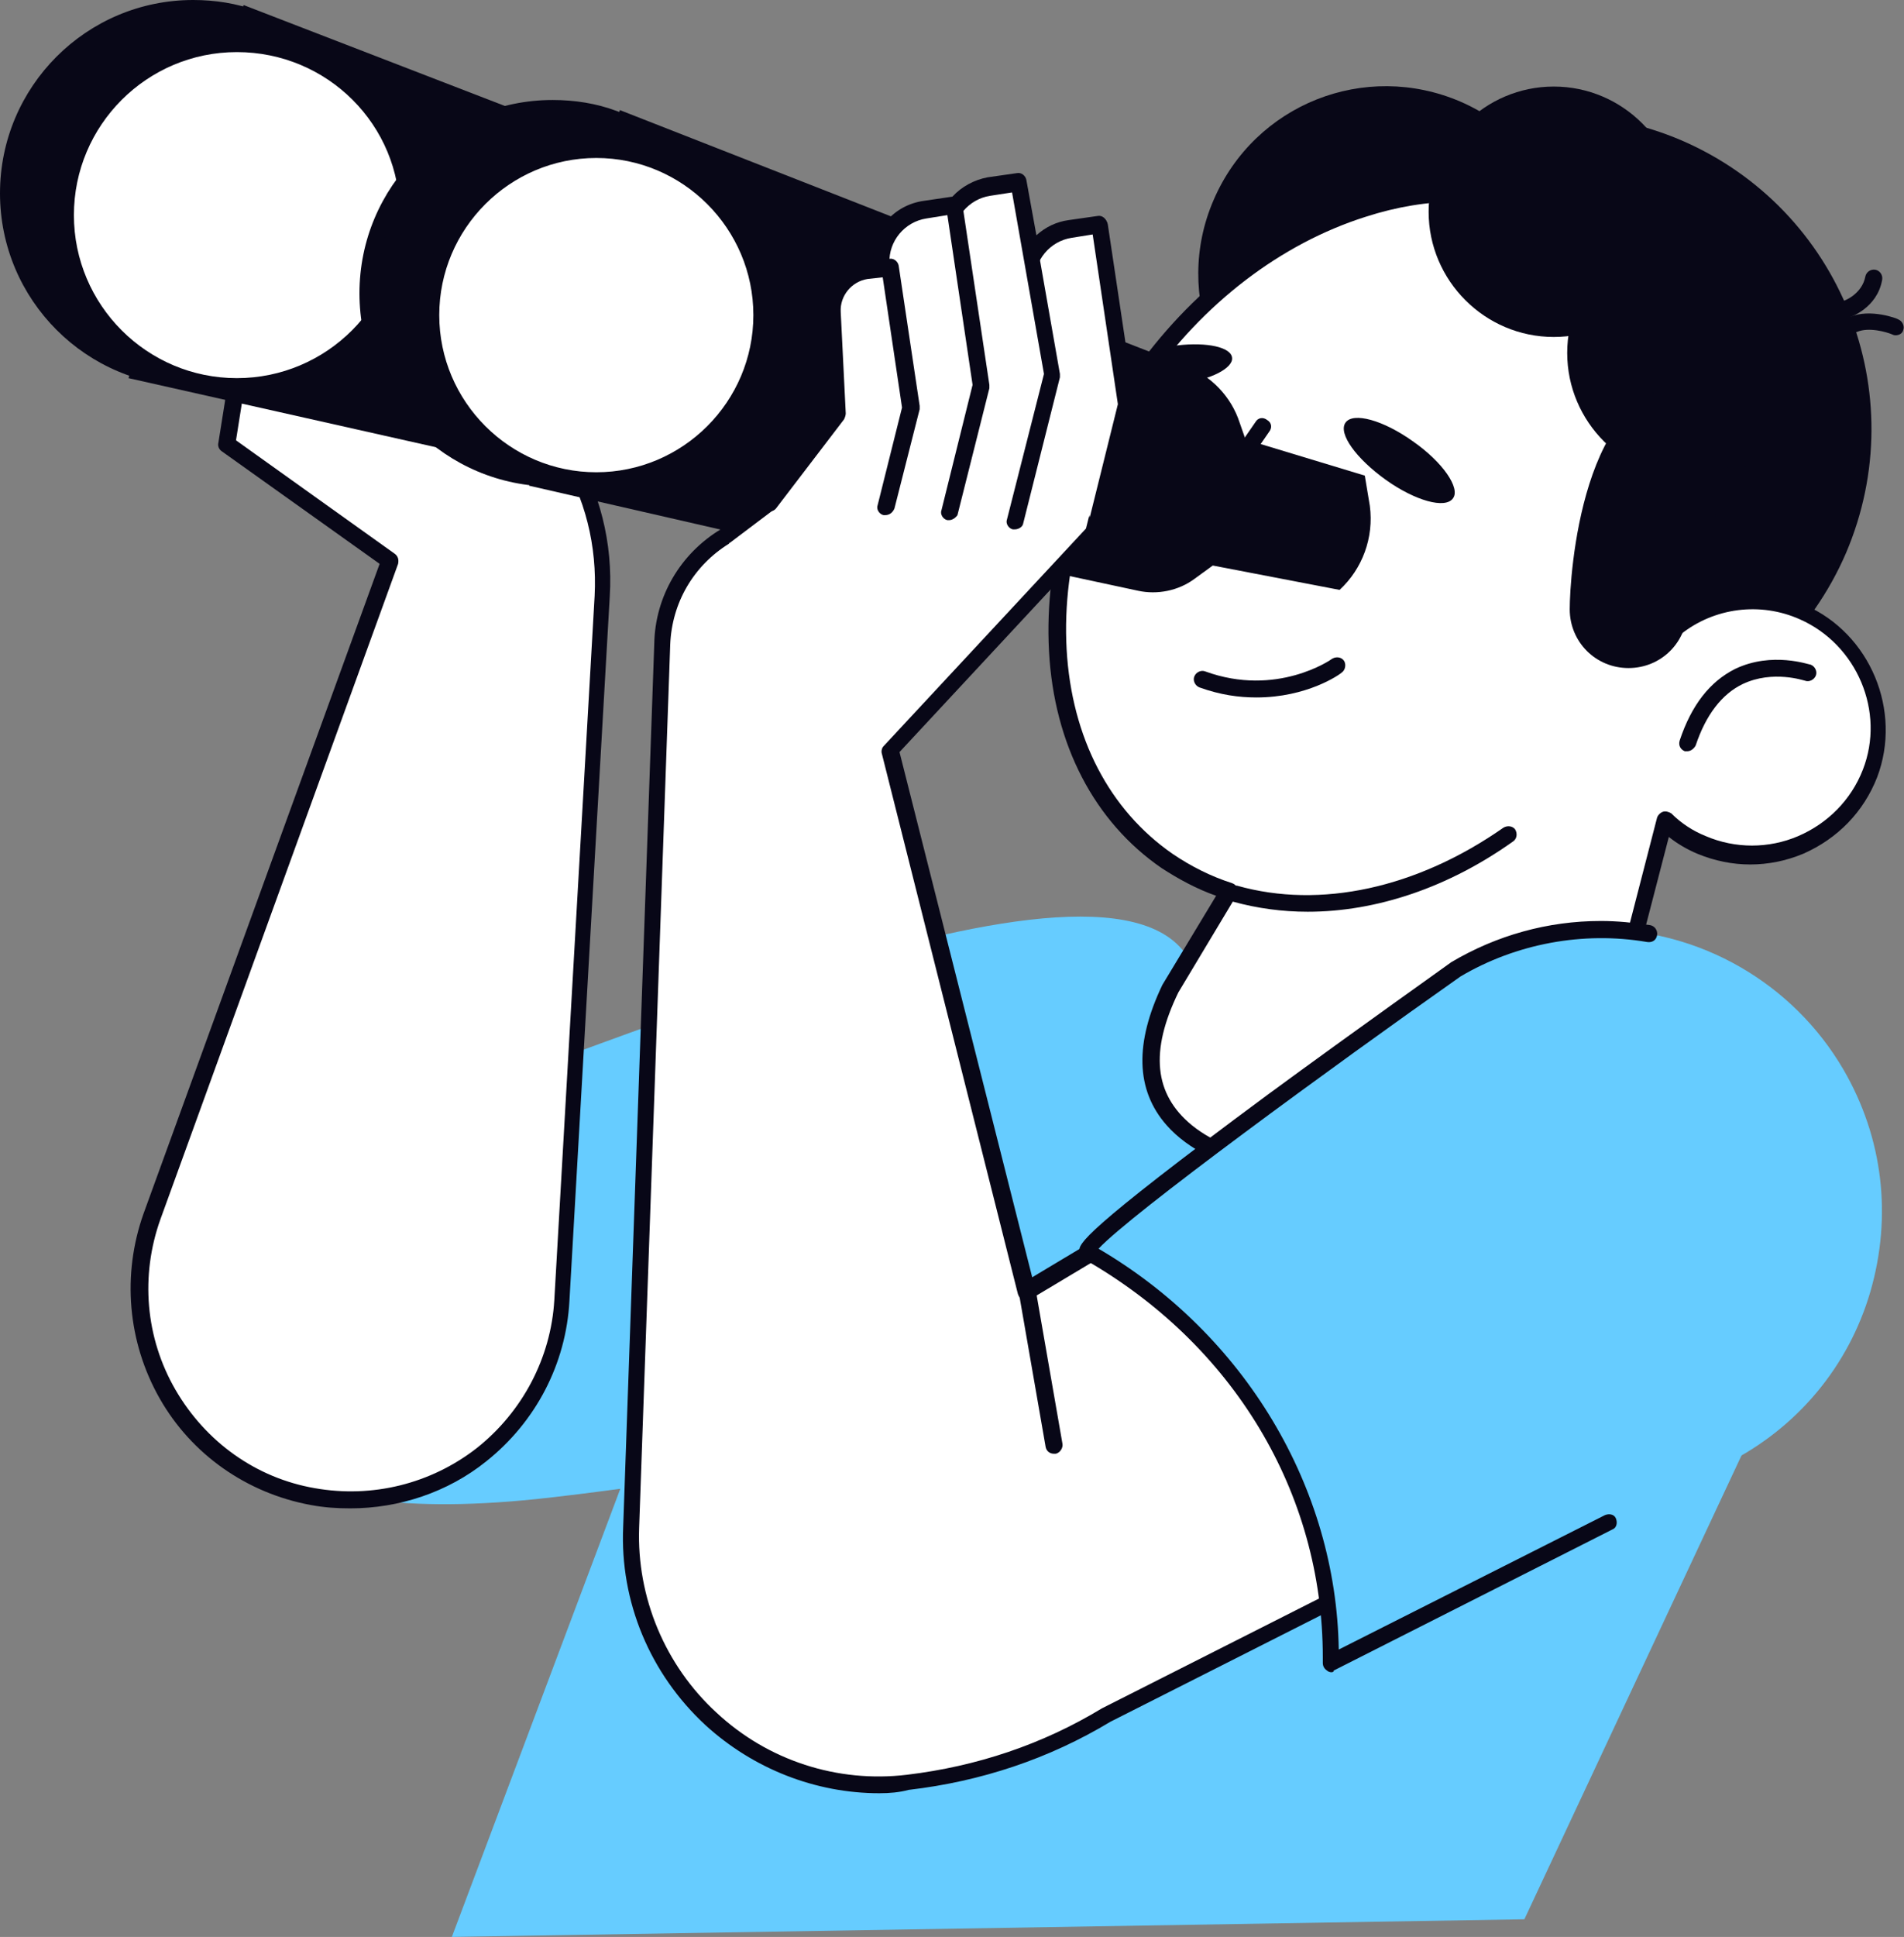 <?xml version="1.0" encoding="utf-8"?>
<!-- Generator: Adobe Illustrator 23.0.1, SVG Export Plug-In . SVG Version: 6.00 Build 0)  -->
<svg version="1.1" id="Camada_1" xmlns="http://www.w3.org/2000/svg" xmlns:xlink="http://www.w3.org/1999/xlink" x="0px" y="0px"
	 viewBox="0 0 226.7 230.5" style="enable-background:new 0 0 226.7 230.5;" xml:space="preserve">
<rect x="0" y="0" width="226.7" height="230.5" fill="#808080" stroke="none"/>
<style type="text/css">
	.st0{clip-path:url(#SVGID_2_);fill:#66CCFF;}
	.st1{clip-path:url(#SVGID_2_);fill:#080717;}
	.st2{clip-path:url(#SVGID_2_);fill:#FFFFFF;}
</style>
<g>
	<defs>
		<rect id="SVGID_1_" width="226.7" height="230.5"/>
	</defs>
	<clipPath id="SVGID_2_">
		<use xlink:href="#SVGID_1_"  style="overflow:visible;"/>
	</clipPath>
	<path class="st0" d="M49.9,131.1c6.8,0.9,78.9-33.8,91.1-17.8c-0.2,19.7,6.8,35.3,19,38.5c9.6,2.6,20.3-3.1,29.2-14.1
		c4,2,7.9,4,11.7,6.1C190.2,160.3,86,176.1,63.8,178.4C-4,185.4,34.7,129.3,49.9,131.1"/>
	<path class="st1" d="M151.1,36.3c-8.1,19,0.6,40.9,19.6,49.1c19,8.1,40.9-0.6,49.1-19.6c8.1-19-0.6-40.9-19.6-49.1
		C181.2,8.6,159.2,17.3,151.1,36.3"/>
	<path class="st1" d="M144.5,23.8c-4.9,11.3,0.4,24.5,11.7,29.4c11.3,4.9,24.5-0.4,29.4-11.7c4.9-11.3-0.4-24.5-11.7-29.4
		C162.5,7.2,149.4,12.4,144.5,23.8"/>
	<path class="st2" d="M138.9,102.4c-16-11.1-17.5-36.7-3.3-57.2c14.2-20.5,38.7-28.2,54.7-17.1c13.4,9.2,16.6,28.6,9.1,46.7
		c4.2-3.3,10-4.2,15.3-1.9c7.3,3.2,10.9,11.8,8.1,19.2c-3.1,8-12.2,11.8-20,8.5c-1.7-0.7-3.1-1.7-4.4-2.9L188,137.1
		c4.4,2.1-64.3,12.7-48.6-19.5l6.9-11.5C143.7,105.2,141.2,104,138.9,102.4"/>
	<path class="st1" d="M165.9,141.5c-10.5,0-21.8-1.7-27-7.6c-3.7-4.2-3.8-9.8-0.5-16.7l6.4-10.6c-2.3-0.8-4.5-2-6.5-3.3
		c-8-5.5-12.8-14.7-13.4-25.8c-0.6-11,2.8-22.7,9.8-32.8c7-10.1,16.6-17.5,27.2-20.8c10.6-3.3,20.9-2.1,28.9,3.4
		c12.8,8.8,16.9,27,10.5,45.1c4.2-2.1,9.2-2.3,13.6-0.4c7.8,3.4,11.6,12.6,8.6,20.5c-1.6,4.1-4.7,7.3-8.8,9.1
		c-4.1,1.7-8.5,1.7-12.6,0c-1.2-0.5-2.4-1.2-3.4-2l-9.7,37.4c0.1,0.2,0.1,0.4,0.1,0.5c-0.1,0.9-0.9,1.3-1.8,1.6
		C184.3,140,175.4,141.5,165.9,141.5 M173.5,24c-3.5,0-7.2,0.6-10.9,1.8c-10.1,3.2-19.4,10.3-26.1,20c-6.7,9.7-10.1,20.9-9.5,31.5
		c0.6,10.5,5.1,19.1,12.6,24.3c2.2,1.5,4.6,2.7,7.1,3.5c0.3,0.1,0.5,0.3,0.6,0.6c0.1,0.3,0.1,0.6-0.1,0.9l-6.9,11.5
		c-3.4,7-2.9,12.1,1.6,15.8c10.7,8.7,40.8,5,45.2,3.1c0-0.1,0-0.1,0-0.2l10.2-39.5c0.1-0.3,0.4-0.6,0.7-0.7c0.3-0.1,0.7,0,1,0.2
		c1.2,1.2,2.6,2.1,4.1,2.7c3.5,1.5,7.5,1.5,11,0s6.3-4.3,7.7-7.9c2.7-6.9-0.7-14.9-7.5-17.9c-4.7-2.1-10.2-1.4-14.2,1.8
		c-0.4,0.3-0.9,0.3-1.2,0c-0.4-0.3-0.5-0.8-0.3-1.2c7.5-18,3.9-36.8-8.7-45.5C185,25.7,179.4,24,173.5,24"/>
	<path class="st1" d="M200.9,89.4c-0.1,0-0.2,0-0.3,0c-0.5-0.2-0.8-0.7-0.6-1.3c1.4-4.2,3.6-7,6.6-8.5c4.4-2.1,8.8-0.5,9-0.5
		c0.5,0.2,0.8,0.8,0.6,1.3c-0.2,0.5-0.8,0.8-1.3,0.6c-0.1,0-3.8-1.3-7.4,0.4c-2.5,1.2-4.4,3.7-5.6,7.3
		C201.7,89.1,201.3,89.4,200.9,89.4"/>
	<path class="st1" d="M155.7,108.5c-3,0-6-0.4-8.9-1.2c-0.5-0.2-0.8-0.7-0.7-1.2c0.2-0.5,0.7-0.8,1.2-0.7c9.9,2.8,21.4,0.3,31.7-6.9
		c0.5-0.3,1.1-0.2,1.4,0.2c0.3,0.5,0.2,1.1-0.2,1.4C172.5,105.6,163.9,108.5,155.7,108.5"/>
	<path class="st1" d="M146.7,42.6c0.1,1.2-2.5,2.6-6,3c-3.5,0.4-6.4-0.3-6.5-1.5c-0.1-1.2,2.5-2.6,6-3
		C143.7,40.7,146.6,41.3,146.7,42.6"/>
	<path class="st1" d="M173,59.3c-0.9,1.3-4.5,0.3-8-2.2c-3.5-2.5-5.7-5.5-4.8-6.8c0.9-1.3,4.5-0.3,8,2.2
		C171.8,55,173.9,58.1,173,59.3"/>
	<path class="st1" d="M144.1,65.2c-0.4,0-0.7-0.2-0.9-0.6c-0.9-2-0.7-4.3,0.5-6l5.8-8.4c0.3-0.5,0.9-0.6,1.4-0.2
		c0.5,0.3,0.6,0.9,0.2,1.4l-5.8,8.4c-0.8,1.2-1,2.7-0.4,4.1c0.2,0.5,0,1.1-0.5,1.3C144.4,65.2,144.3,65.2,144.1,65.2"/>
	<path class="st1" d="M149.6,83c-2.1,0-4.3-0.3-6.8-1.2c-0.5-0.2-0.8-0.8-0.6-1.3c0.2-0.5,0.8-0.8,1.3-0.6c8.5,3.1,15-1.4,15.1-1.5
		c0.5-0.3,1.1-0.2,1.4,0.2c0.3,0.4,0.2,1.1-0.2,1.4C159.5,80.3,155.6,83,149.6,83"/>
	<path class="st1" d="M170.1,25.2c0,8.2,6.7,14.9,14.9,14.9s14.9-6.7,14.9-14.9c0-8.2-6.7-14.9-14.9-14.9S170.1,17,170.1,25.2"/>
	<path class="st1" d="M186.6,42c0,8.2,6.7,14.9,14.9,14.9s14.9-6.7,14.9-14.9c0-8.2-6.7-14.9-14.9-14.9S186.6,33.8,186.6,42"/>
	<path class="st1" d="M186.9,72.5c0,3.9,3.1,7,7,7s7-3.1,7-7c0-3.9,11.5-26.9,0.5-26.9C188.3,45.6,186.9,68.6,186.9,72.5"/>
	<path class="st1" d="M225.7,39.9c-0.1,0-0.2,0-0.4-0.1c-0.7-0.3-2.8-0.9-4.2-0.3c-0.5,0.2-1.1,0-1.3-0.5c-0.2-0.5,0-1.1,0.5-1.3
		c2.4-1,5.6,0.2,5.7,0.3c0.5,0.2,0.8,0.8,0.6,1.3C226.5,39.7,226.1,39.9,225.7,39.9"/>
	<path class="st1" d="M219.9,37.8c-0.4,0-0.8-0.3-1-0.7c-0.2-0.5,0.1-1.1,0.6-1.3c0.1,0,2.2-0.8,2.6-2.9c0.1-0.5,0.6-0.9,1.2-0.8
		c0.5,0.1,0.9,0.6,0.8,1.2c-0.6,3.4-3.8,4.4-3.9,4.5C220.1,37.8,220,37.8,219.9,37.8"/>
	<path class="st2" d="M60,41.8l7.2,11.7c3.2,5.2,4.7,11.3,4.4,17.4l-4.8,83.8c-0.9,15.1-14.8,26-29.6,23.3
		c-15.3-2.8-24.5-18.7-19.2-33.4l28.3-78L27,52.9l3.5-22L60,41.8z"/>
	<path class="st1" d="M41.7,179.5c-1.6,0-3.1-0.1-4.7-0.4c-7.6-1.4-14.2-6-18-12.7c-3.8-6.7-4.5-14.7-1.9-22l28.1-77.3L26.4,53.7
		c-0.3-0.2-0.5-0.6-0.4-1l3.5-22c0-0.3,0.2-0.6,0.5-0.7c0.3-0.2,0.6-0.2,0.9-0.1l29.5,11c0.2,0.1,0.4,0.2,0.5,0.4L68.1,53
		c3.3,5.4,4.9,11.6,4.5,18l-4.8,83.8c-0.4,7.5-4,14.4-9.9,19.1C53.3,177.6,47.5,179.5,41.7,179.5 M28.1,52.4L47,65.9
		c0.4,0.3,0.5,0.7,0.4,1.2l-28.3,78c-2.4,6.7-1.8,14.1,1.8,20.3c3.6,6.2,9.6,10.5,16.6,11.7c6.8,1.2,13.8-0.5,19.3-4.8
		c5.4-4.3,8.8-10.7,9.2-17.6l4.8-83.8c0.3-5.9-1.1-11.7-4.3-16.8l-7-11.4L31.3,32.2L28.1,52.4z"/>
	<path class="st1" d="M119.8,44.7l-14.2-4.3l-0.7-2c-1-3.1-3.4-5.6-6.5-6.8L76.3,23l-8.7-7.5L29,0.6L15.3,45l50.3,11.3l3.8-2.9
		l23.3,5c2.3,0.5,4.8,0,6.7-1.4l2.2-1.6l15.1,2.9c2.7-2.5,4.1-6.2,3.6-10L119.8,44.7z"/>
	<path class="st1" d="M1,23c0,12.2,9.9,22,22,22c12.2,0,22-9.9,22-22c0-9.6-6.1-17.8-14.7-20.8C28,1.4,25.6,1,23,1
		C10.9,1,1,10.9,1,23"/>
	<path class="st1" d="M23,46C10.3,46,0,35.7,0,23C0,10.3,10.3,0,23,0c2.6,0,5.2,0.4,7.6,1.3C39.8,4.5,46,13.3,46,23
		C46,35.7,35.7,46,23,46 M23,2C11.4,2,2,11.4,2,23c0,11.6,9.4,21,21,21s21-9.4,21-21c0-8.9-5.6-16.9-14-19.8C27.8,2.4,25.4,2,23,2"
		/>
	<path class="st2" d="M7.8,25.6c0,11.3,9.1,20.4,20.4,20.4s20.4-9.2,20.4-20.4c0-11.3-9.2-20.4-20.4-20.4S7.8,14.3,7.8,25.6"/>
	<path class="st1" d="M28.2,47.1c-11.8,0-21.4-9.6-21.4-21.4c0-11.8,9.6-21.4,21.4-21.4s21.4,9.6,21.4,21.4
		C49.7,37.4,40.1,47.1,28.2,47.1 M28.2,6.2c-10.7,0-19.4,8.7-19.4,19.4c0,10.7,8.7,19.4,19.4,19.4c10.7,0,19.4-8.7,19.4-19.4
		C47.7,14.9,39,6.2,28.2,6.2"/>
	<path class="st1" d="M162.5,56.6l-14.2-4.3l-0.7-2c-1-3.1-3.4-5.6-6.5-6.8l-22.1-8.6l-8.7-7.5L73.8,13.1L63,57.8l45.4,10.4l3.8-2.9
		l23.3,5c2.3,0.5,4.8,0,6.7-1.4l2.2-1.6l15.1,2.9c2.7-2.5,4.1-6.2,3.6-10L162.5,56.6z"/>
	<path class="st1" d="M43.8,34.9c0,12.2,9.9,22,22,22c12.2,0,22-9.9,22-22c0-9.6-6.1-17.8-14.7-20.8c-2.3-0.8-4.7-1.2-7.3-1.2
		C53.6,12.9,43.8,22.7,43.8,34.9"/>
	<path class="st1" d="M65.8,57.9c-12.7,0-23-10.3-23-23c0-12.7,10.3-23,23-23c2.6,0,5.2,0.4,7.6,1.3c9.2,3.2,15.4,12,15.4,21.7
		C88.8,47.6,78.5,57.9,65.8,57.9 M65.8,13.9c-11.6,0-21,9.4-21,21c0,11.6,9.4,21,21,21s21-9.4,21-21c0-8.9-5.6-16.9-14-19.8
		C70.5,14.3,68.2,13.9,65.8,13.9"/>
	<path class="st2" d="M51.3,37.5c0,10.9,8.8,19.7,19.7,19.7s19.7-8.8,19.7-19.7c0-10.9-8.8-19.7-19.7-19.7S51.3,26.6,51.3,37.5"/>
	<path class="st1" d="M71,58.2c-11.4,0-20.7-9.3-20.7-20.7S59.6,16.8,71,16.8c11.4,0,20.7,9.3,20.7,20.7S82.4,58.2,71,58.2 M71,18.8
		c-10.3,0-18.7,8.4-18.7,18.7S60.7,56.2,71,56.2s18.7-8.4,18.7-18.7S81.3,18.8,71,18.8"/>
	<polygon class="st0" points="181.5,228.4 216.3,154.1 75.5,172.8 53.8,230.5 	"/>
	<path class="st2" d="M78.8,76.6c0.2-5.3,3-10.1,7.5-12.8l5.3-4l8.1-10.6l-0.6-12.1c-0.1-2.5,1.7-4.6,4.1-5l1.7-0.2l0-0.6
		c-0.2-3.2,2.1-5.9,5.2-6.4l3.5-0.5l0,0.3c0.9-1.3,2.4-2.3,4.1-2.5l3.5-0.5l1.6,8.8c0.9-1.7,2.5-3,4.6-3.3l3.5-0.5l3.2,21.4
		l-3.8,15.1l-24.2,26.1l16.2,64.3l54.5-32.6c12.9-7.7,29.6-3.4,37.2,9.6c7.8,13.4,2.7,30.6-11.2,37.6l-71,35.9
		c-7.2,4.3-15.3,7-23.6,8c-18,2.1-33.7-12.3-33-30.5L78.8,76.6z"/>
	<path class="st1" d="M104.7,213.4c-7.6,0-15-2.9-20.7-8.1c-6.6-6.1-10.2-14.7-9.8-23.6l3.7-105.1C78,71,81,65.9,85.8,63l5.1-3.9
		l7.8-10.2l-0.6-11.8c-0.2-3,2-5.6,5-6l0.8-0.1c-0.1-3.6,2.5-6.6,6.1-7.1l3.4-0.5c1.1-1.2,2.6-2,4.2-2.3l3.5-0.5
		c0.5-0.1,1,0.3,1.1,0.8l1.2,6.6c1.1-1,2.4-1.6,3.8-1.8l3.5-0.5c0.5-0.1,1,0.3,1.1,0.8l3.2,21.4c0,0.1,0,0.3,0,0.4l-3.8,15.1
		c0,0.2-0.1,0.3-0.2,0.4l-23.9,25.7l15.8,62.5l53.3-31.9c6.5-3.9,14.1-5,21.4-3.1c7.3,1.9,13.4,6.5,17.2,13c3.9,6.7,4.8,14.5,2.6,22
		c-2.2,7.5-7.3,13.5-14.2,17l-71,35.9c-7.3,4.4-15.4,7.1-24,8.1C107.1,213.3,105.9,213.4,104.7,213.4 M79.8,76.7l-3.7,105.1
		c-0.3,8.3,3.1,16.4,9.2,22c6.1,5.7,14.4,8.4,22.7,7.4c8.3-1,16.1-3.6,23.2-7.9l71-35.9c6.4-3.3,11.1-8.9,13.2-15.8
		c2.1-6.9,1.2-14.2-2.4-20.4c-3.5-6.1-9.2-10.4-16-12.1c-6.8-1.8-13.8-0.7-19.8,2.9l-54.5,32.6c-0.3,0.2-0.6,0.2-0.9,0.1
		c-0.3-0.1-0.5-0.4-0.6-0.7l-16.2-64.3c-0.1-0.3,0-0.7,0.2-0.9l24.1-25.9l3.7-14.7l-3-20.2l-2.5,0.4c-1.6,0.2-3.1,1.3-3.8,2.7
		c-0.2,0.4-0.6,0.6-1,0.5c-0.4-0.1-0.8-0.4-0.8-0.8l-1.4-7.9l-2.6,0.4c-1.4,0.2-2.6,0.9-3.4,2.1c-0.2,0.3-0.7,0.5-1,0.4
		c-0.1,0-0.2-0.1-0.4-0.2l-2.8,0.4c-2.6,0.4-4.5,2.7-4.4,5.3l0,0.6c0,0.5-0.3,1-0.9,1l-1.7,0.2c-1.9,0.3-3.3,2-3.2,3.9l0.6,12.1
		c0,0.2-0.1,0.5-0.2,0.7l-8.1,10.6c-0.1,0.1-0.1,0.1-0.2,0.2l-5.3,4c0,0-0.1,0-0.1,0.1C82.6,67.3,80,71.7,79.8,76.7"/>
	<path class="st2" d="M122.1,33.6c-0.2-3.2,2.1-5.9,5.2-6.4l3.5-0.5l3.2,21.4l-3.8,15.1L122.1,33.6z"/>
	<path class="st1" d="M130.3,64.2c-0.1,0-0.2,0-0.2,0c-0.5-0.1-0.9-0.7-0.7-1.2l3.7-14.9l-3-20.2l-2.5,0.4c-2.6,0.4-4.5,2.7-4.4,5.3
		c0,0.6-0.4,1-0.9,1.1c-0.6,0-1-0.4-1.1-0.9c-0.2-3.7,2.4-6.9,6.1-7.4l3.5-0.5c0.6-0.1,1,0.3,1.1,0.8l3.2,21.4c0,0.1,0,0.3,0,0.4
		l-3.8,15.1C131.1,63.9,130.7,64.2,130.3,64.2"/>
	<path class="st2" d="M112.5,28.5c-0.2-3.2,2.1-5.9,5.2-6.4l3.5-0.5l4,22.8L120.8,62L112.5,28.5z"/>
	<path class="st1" d="M120.8,63c-0.1,0-0.2,0-0.2,0c-0.5-0.1-0.9-0.7-0.7-1.2l4.4-17.3l-3.8-21.6l-2.6,0.4c-2.6,0.4-4.5,2.7-4.4,5.3
		c0,0.6-0.4,1-0.9,1.1c-0.5,0-1-0.4-1.1-0.9c-0.2-3.7,2.4-6.9,6.1-7.4l3.5-0.5c0.5-0.1,1,0.3,1.1,0.8l4,22.8c0,0.1,0,0.3,0,0.4
		l-4.4,17.5C121.7,62.7,121.3,63,120.8,63"/>
	<path class="st2" d="M104.8,31.3c-0.2-3.2,2.1-5.9,5.2-6.4l3.5-0.5l3.2,21.4L113,60.9L104.8,31.3z"/>
	<path class="st1" d="M113,61.9c-0.1,0-0.2,0-0.2,0c-0.5-0.1-0.9-0.7-0.7-1.2l3.7-14.9l-3-20.2l-2.5,0.4c-2.6,0.4-4.5,2.7-4.4,5.3
		c0,0.6-0.4,1-0.9,1.1c-0.6,0-1-0.4-1.1-0.9c-0.2-3.7,2.4-6.9,6.1-7.4l3.5-0.5c0.5-0.1,1,0.3,1.1,0.8l3.2,21.4c0,0.1,0,0.3,0,0.4
		l-3.8,15.1C113.8,61.6,113.4,61.9,113,61.9"/>
	<path class="st2" d="M91.6,59.8l8.1-10.6l-0.6-12.1c-0.1-2.5,1.7-4.6,4.1-5l2.8-0.4l2.5,16.7l-3,11.8L91.6,59.8z"/>
	<path class="st1" d="M105.4,61.3c-0.1,0-0.2,0-0.2,0c-0.5-0.1-0.9-0.7-0.7-1.2l2.9-11.6l-2.3-15.5l-1.8,0.2c-1.9,0.3-3.3,2-3.2,3.9
		l0.6,12.1c0,0.2-0.1,0.5-0.2,0.7l-8.1,10.6c-0.3,0.4-1,0.5-1.4,0.2c-0.4-0.3-0.5-1-0.2-1.4l7.9-10.3l-0.6-11.8c-0.2-3,2-5.6,5-6
		l2.8-0.4c0.5-0.1,1,0.3,1.1,0.8l2.5,16.7c0,0.1,0,0.3,0,0.4l-3,11.8C106.3,61,105.9,61.3,105.4,61.3"/>
	<path class="st0" d="M129.4,149c0.1-2.7,43.9-33.6,43.9-33.6c5.2-3.1,11.2-4.8,17.2-4.8c11.9,0,23,6.4,29,16.7
		c4.7,8.1,5.8,17.4,3.2,26.4c-2.6,8.9-8.7,16.2-17,20.4L158.5,198c0-0.2,0-0.5,0-0.7C158.5,176.8,146.8,158.9,129.4,149"/>
	<path class="st1" d="M158.5,199c-0.2,0-0.4-0.1-0.5-0.2c-0.3-0.2-0.5-0.5-0.5-0.9l0-0.3c0-0.1,0-0.3,0-0.4
		c0-19.6-10.7-37.3-28.5-47.4c-0.3-0.2-0.5-0.5-0.5-0.9c0-0.9,0.1-2.1,22.4-18.6c10.9-8,21.8-15.7,21.9-15.8
		c5.4-3.2,11.5-4.9,17.8-4.9c2,0,3.9,0.2,5.9,0.5c0.5,0.1,0.9,0.6,0.8,1.2s-0.6,0.9-1.2,0.8c-7.6-1.3-15.6,0.2-22.2,4.1
		c-15.2,10.7-39.3,28.3-43.1,32.4c17.4,10.2,28.3,28.4,28.6,47.7l31.7-16c0.5-0.2,1.1-0.1,1.3,0.4c0.2,0.5,0.1,1.1-0.4,1.3
		l-33.2,16.8C158.8,199,158.6,199,158.5,199"/>
	<path class="st1" d="M125.5,173c-0.5,0-0.9-0.3-1-0.8l-3.2-18.4c-0.1-0.5,0.3-1.1,0.8-1.2c0.5-0.1,1.1,0.3,1.2,0.8l3.2,18.4
		c0.1,0.5-0.3,1.1-0.8,1.2C125.6,173,125.5,173,125.5,173"/>
</g>
</svg>
